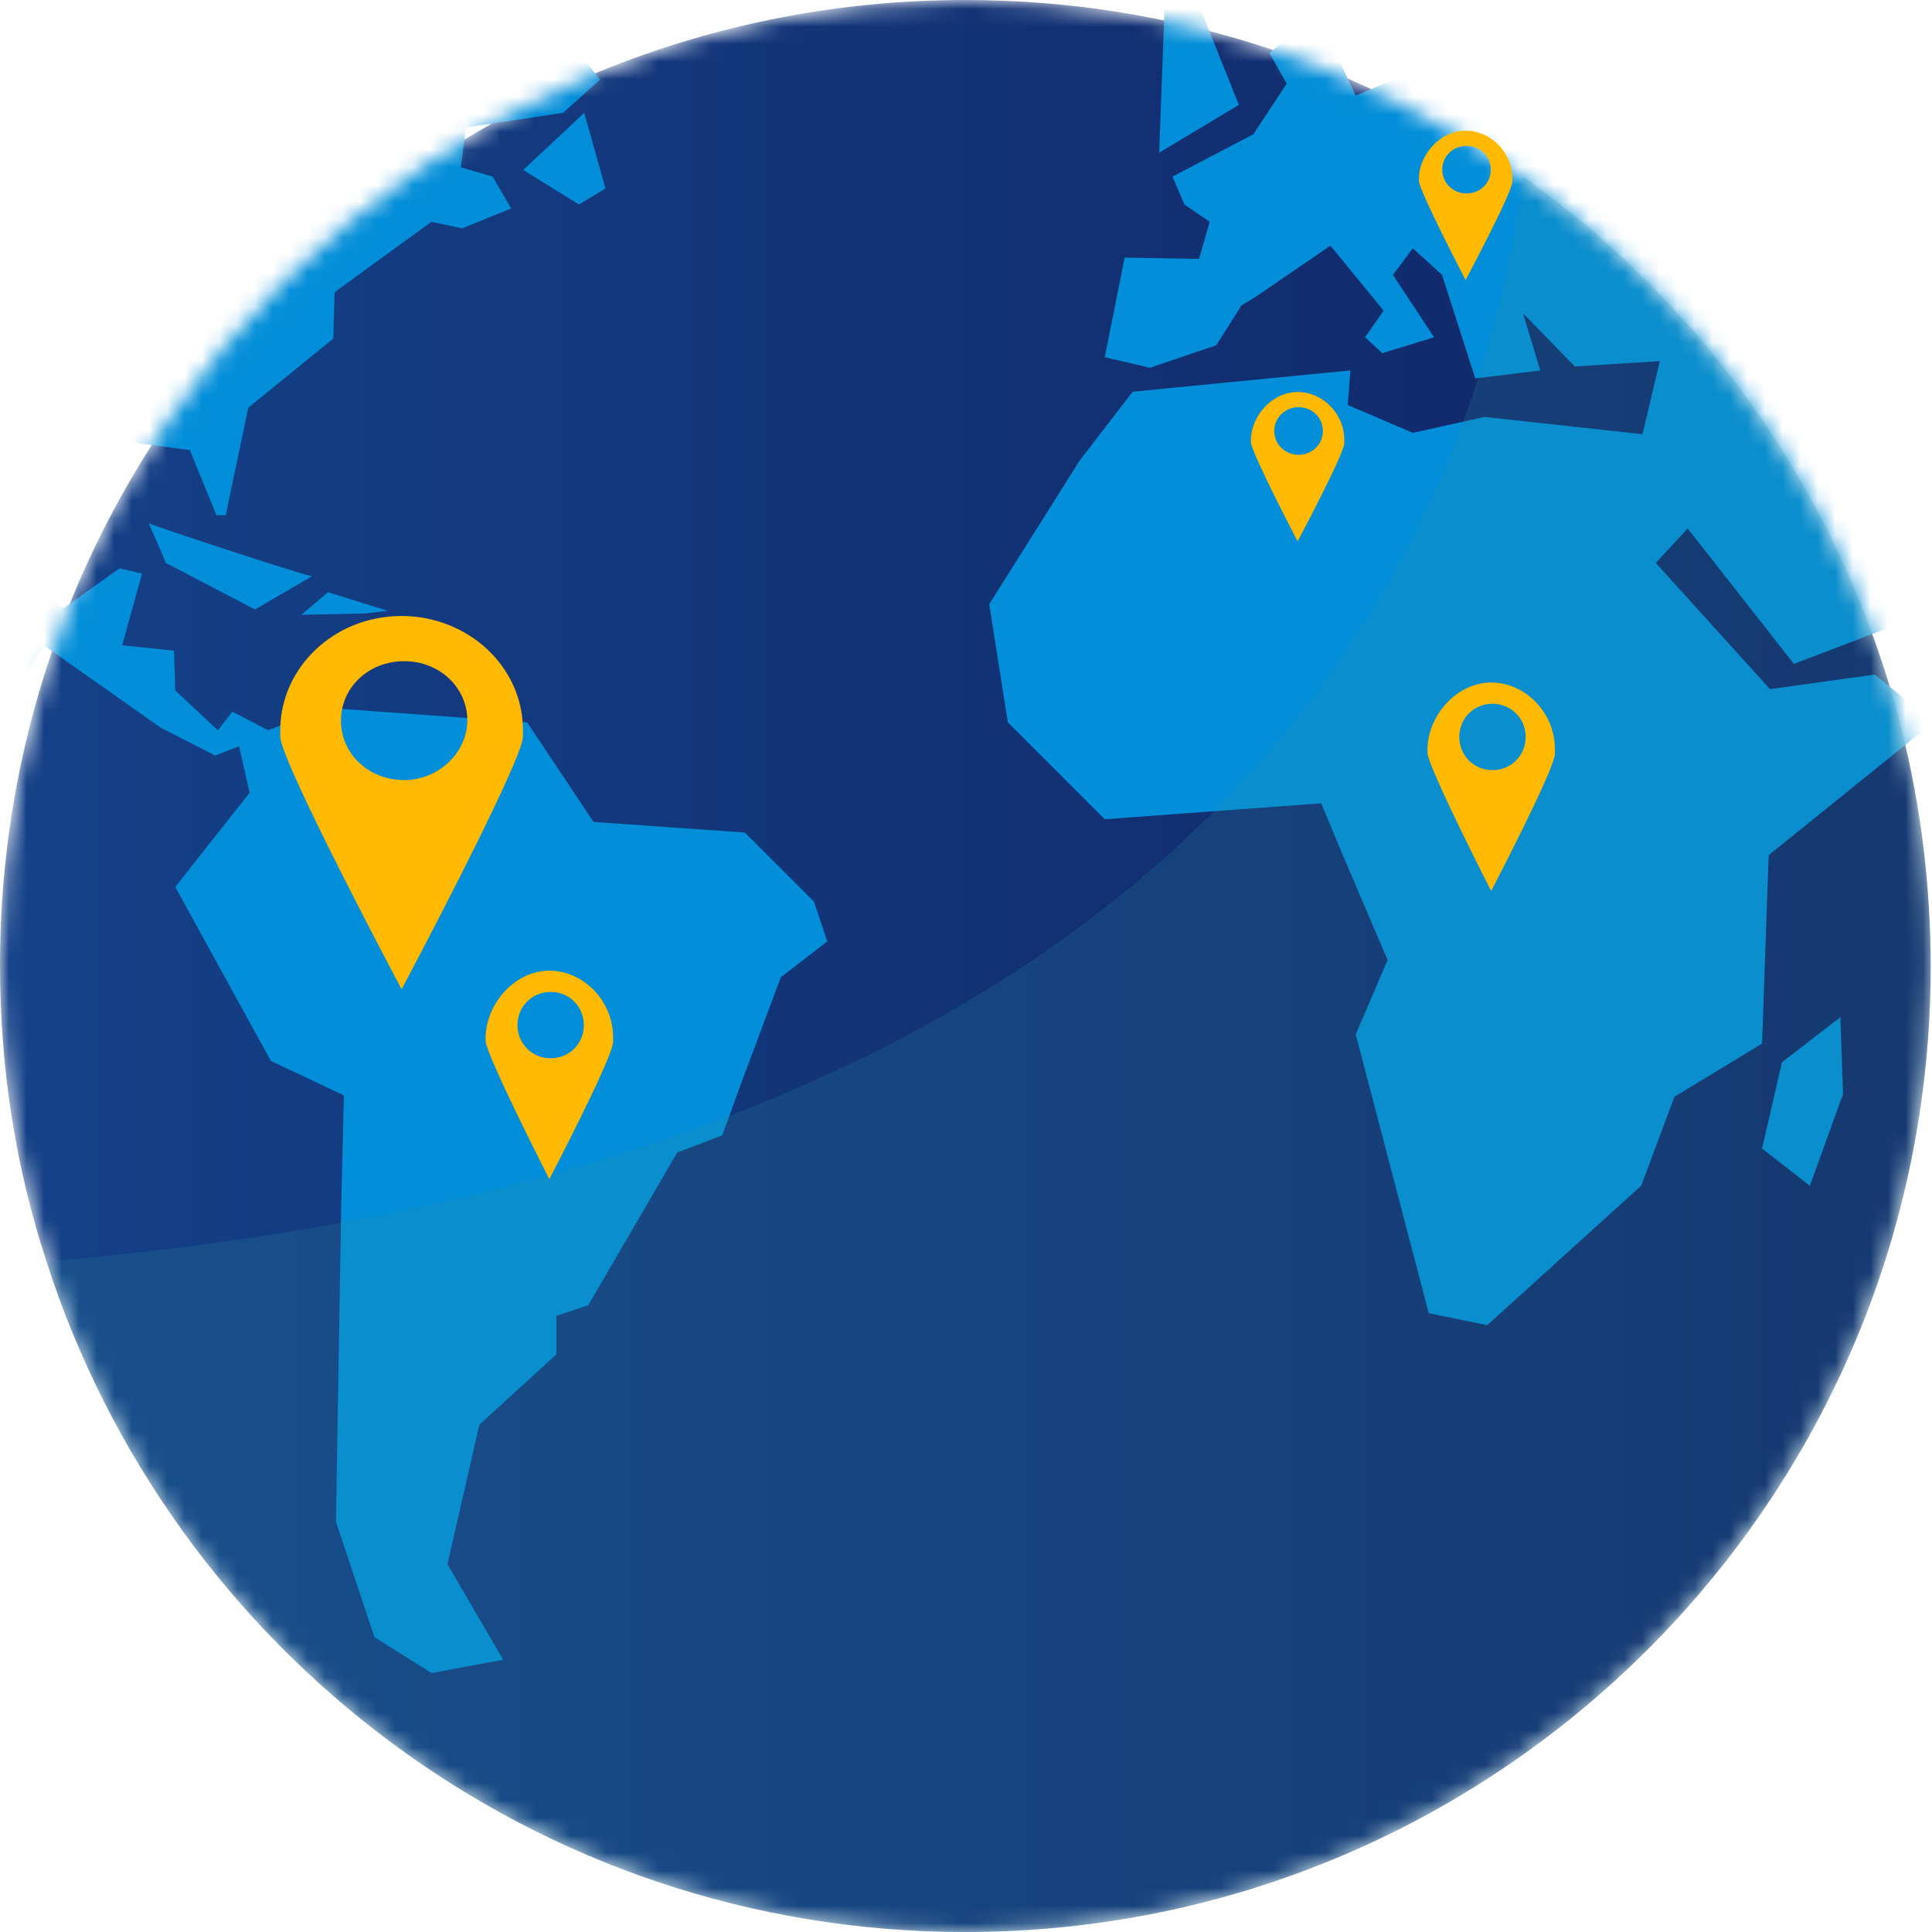 <svg width="110" height="110" viewBox="0 0 110 110" fill="none" xmlns="http://www.w3.org/2000/svg">
<mask id="mask0" mask-type="alpha" maskUnits="userSpaceOnUse" x="0" y="0" width="110" height="110">
<path d="M109.924 55.038C109.924 85.43 85.278 110 54.962 110C30.467 110 9.753 93.972 2.646 71.821C0.907 66.529 0 60.859 0 54.962C0 24.57 24.57 0 54.962 0C66.756 0 77.718 3.704 86.639 10.055C100.777 20.034 109.924 36.44 109.924 55.038Z" fill="#2C5D99"/>
</mask>
<g mask="url(#mask0)">
<path d="M109.924 55.038C109.924 85.43 85.278 110 54.962 110C30.467 110 9.753 93.972 2.646 71.821C0.907 66.529 0 60.859 0 54.962C0 24.57 24.57 0 54.962 0C66.756 0 77.718 3.704 86.639 10.055C100.777 20.034 109.924 36.44 109.924 55.038Z" fill="url(#paint0_linear)"/>
<path d="M47.1 53.601L44.454 55.642L42.11 61.917L41.127 64.639L38.557 65.621L33.492 74.316L31.677 74.92V77.113L27.292 81.12L25.478 89.058L28.653 94.501L24.57 95.257L21.32 93.216L19.127 86.639L19.43 68.494L19.581 62.37L15.423 60.405L9.979 50.501L14.213 45.133L13.608 42.487L12.248 43.017L9.148 41.429L2.495 36.742L1.285 38.707L-4.612 35.456V33.718L-9.828 23.738L-8.24 32.735L-9.148 32.886L-14.44 20.714L-15.876 15.649L-15.801 14.969L-13.911 5.67L-16.481 -3.705L-18.371 -9.375L-22.983 -13.004L-37.952 -4.612L-38.859 -5.595L-30.77 -10.509L-35.306 -14.819L-30.997 -19.203H-28.804L-27.519 -21.018L-30.845 -21.925L-31.601 -24.344L-27.519 -24.873L-27.594 -22.681L-25.704 -23.966L-26.309 -28.578L-17.237 -31.753L-8.618 -23.513L-1.966 -24.949L2.268 -20.867L4.158 -18.221L8.997 -19.43L12.701 -17.238L14.894 -18.221L16.632 -22.076L19.505 -28.049L22.227 -26.839L17.993 -19.581L18.144 -18.977L18.825 -16.255L21.698 -18.221L22.605 -15.726L21.547 -13.382L17.615 -11.492L11.567 -6.88L10.887 -2.269L13.835 -0.001L15.196 1.058L18.144 2.116L20.791 -0.681L20.337 -6.578L23.21 -8.544L26.158 -6.124L27.368 -2.798L29.56 -5.066V-3.856L31.45 1.133L34.172 4.535L32.055 6.426L26.536 7.257L26.234 9.525L28.048 10.054L29.107 11.869L26.309 13.003L24.57 12.625L19.052 16.632L18.976 19.278L14.138 23.209L12.852 29.333H12.323L10.811 25.628L7.333 25.175L1.059 27.291L0.454 32.735L3.629 34.625L6.804 32.357L8.089 32.659L6.955 36.742L9.904 37.044L9.979 39.312L12.399 41.58L13.23 40.522L15.272 41.58L18.522 40.295L30.014 41.127L33.794 46.797L42.413 47.401L46.344 51.333L47.1 53.601Z" fill="#028ED8"/>
<path d="M34.474 10.735L32.962 11.642L29.787 9.676L33.264 6.426L34.474 10.735Z" fill="#028ED8"/>
<path d="M177.058 -22.454L178.646 -20.337L176.529 -15.801L173.43 -12.702L175.244 -10.358L175.849 -0.454L174.337 0.907L168.742 -8.014L170.708 -17.918L167.003 -16.633L167.23 -12.928L165.34 -10.585H162.316L159.443 -9.451L158.46 -3.403L161.333 -3.554L163.072 0.151L164.887 6.199L161.863 11.339L159.897 11.415L158.763 14.137L160.955 19.202L159.67 20.941L156.041 15.12L152.488 13.456L151.43 16.556L153.471 18.295L155.814 26.233L153.471 30.24L149.539 31.752L147.271 33.113L147.801 39.69L145.684 41.353L144.474 39.463L142.509 38.707L142.584 39.917L146.364 46.57L144.625 47.931L140.392 41.58L140.77 38.48L139.333 36.515L138.88 36.364L134.495 31.752L129.278 35.683L127.464 42.639L126.027 43.319L120.584 33.793L118.165 29.862L108.639 27.518L105.842 23.587L104.481 24.494L107.278 29.635H109.849L113.024 31.903L111.058 34.398L102.137 37.8L96.089 30.089L94.275 32.054L100.777 39.236L106.749 38.405L110.076 41.127L100.701 48.687L100.323 59.422L95.333 62.446L93.443 67.511L84.674 75.45L81.347 74.769L77.189 58.893L79.003 54.659L76.357 48.46L75.223 45.738L62.9 46.645L57.381 41.127L56.323 34.398L61.464 26.233L64.488 22.302L72.199 21.546L76.886 21.092L76.735 23.058L80.44 24.645L84.522 23.738L93.519 24.721L94.502 20.563L89.663 20.865L86.715 17.841L87.698 21.092L83.993 21.546L82.103 15.649L80.44 14.137L79.306 15.649L81.649 19.202L78.701 20.109L77.718 19.202L78.777 17.69L75.752 13.986L71.443 16.934L70.687 17.388L69.251 19.656L65.471 20.941L62.9 20.336L64.034 14.666L68.268 14.742L68.873 12.625L67.436 11.642L66.756 10.054L70.082 8.315L71.368 7.635L73.258 4.762L72.275 3.023L74.996 0.755L77.189 5.443L80.969 3.855L86.11 -1.135L86.79 -2.269L83.01 -1.059L82.103 -4.537L84.522 -6.88L84.069 -8.317L80.44 -5.822L79.684 -1.664L78.928 1.36L76.13 0.604L74.694 -1.059L71.67 -0.454L70.763 -3.856L74.392 -5.595L75.223 -11.492L83.388 -17.087L95.182 -10.509L95.031 -12.324L95.862 -12.777L96.996 -11.19L101.155 -13.609L102.364 -15.877L104.783 -14.592L106.976 -16.255L105.161 -21.169L108.942 -22.832L111.436 -21.623L116.426 -20.564L113.629 -22.832L113.1 -25.327L115.594 -26.688L116.426 -31.073L121.945 -34.097L128.371 -32.66L125.271 -25.327L130.866 -28.578L136.763 -28.805L140.392 -27.066L141.828 -29.41L149.539 -31.904L152.488 -30.695L156.948 -31.904L159.67 -30.241L162.392 -31.526L166.096 -33.19L176.832 -32.207L179.478 -30.317L180.46 -27.746L178.57 -26.915L176.378 -26.234L177.058 -22.454Z" fill="#028ED8"/>
<path d="M17.766 32.81L14.515 34.7L9.45 32.054L8.467 29.786C8.467 29.862 17.464 32.81 17.766 32.81Z" fill="#028ED8"/>
<path d="M22.076 34.776L20.791 34.928L17.162 35.003L18.674 33.718L22.076 34.776Z" fill="#028ED8"/>
<path d="M70.536 5.972L69.78 6.426L66 8.694L66.303 0.453L67.739 -1.059L69.175 2.57L70.536 5.972Z" fill="#028ED8"/>
<path d="M104.784 57.91L101.457 60.481L100.323 65.395L103.045 67.511L104.935 62.295L104.784 57.91Z" fill="#028ED8"/>
</g>
<path d="M29.774 41.571C29.774 37.916 26.608 35.072 22.866 35.072C18.98 35.072 15.958 38.051 15.958 41.571C15.958 41.707 15.958 41.977 15.958 41.977C16.102 43.602 22.866 56.328 22.866 56.328C22.866 56.328 29.63 43.602 29.774 41.977C29.774 41.842 29.774 41.707 29.774 41.571ZM23.01 44.414C20.995 44.414 19.412 42.925 19.412 41.03C19.412 39.134 20.995 37.645 23.01 37.645C25.025 37.645 26.608 39.134 26.608 41.03C26.608 42.79 25.025 44.414 23.01 44.414Z" fill="#FFB900"/>
<path opacity="0.2" d="M109.924 55.038C109.924 85.43 85.278 110 54.962 110C30.467 110 9.753 93.973 2.646 71.822C70.461 66.151 84.22 29.56 86.715 10.055C100.777 20.035 109.924 36.44 109.924 55.038Z" fill="#288CA3"/>
<path d="M88.529 42.64C88.529 40.599 86.866 38.86 84.9 38.86C82.935 38.86 81.272 40.75 81.272 42.715C81.272 42.791 81.272 43.169 81.272 43.169V42.867C81.347 43.774 84.9 50.729 84.9 50.729C84.9 50.729 88.454 43.925 88.529 42.942V43.169C88.529 43.093 88.529 42.64 88.529 42.64ZM84.976 43.849C83.918 43.849 83.086 43.018 83.086 41.959C83.086 40.901 83.918 40.069 84.976 40.069C86.034 40.069 86.866 40.901 86.866 41.959C86.866 43.018 86.034 43.849 84.976 43.849Z" fill="#FFB900"/>
<path d="M34.906 59.046C34.906 57.005 33.243 55.266 31.277 55.266C29.312 55.266 27.648 57.156 27.648 59.121C27.648 59.197 27.648 59.575 27.648 59.575V59.273C27.724 60.18 31.277 67.135 31.277 67.135C31.277 67.135 34.831 60.331 34.906 59.348V59.575C34.906 59.499 34.906 59.046 34.906 59.046ZM31.353 60.255C30.294 60.255 29.463 59.424 29.463 58.365C29.463 57.307 30.294 56.475 31.353 56.475C32.411 56.475 33.243 57.307 33.243 58.365C33.243 59.424 32.411 60.255 31.353 60.255Z" fill="#FFB900"/>
<path d="M76.537 25.027C76.537 23.564 75.32 22.319 73.88 22.319C72.441 22.319 71.223 23.673 71.223 25.081C71.223 25.135 71.223 25.406 71.223 25.406V25.189C71.279 25.839 73.88 30.821 73.88 30.821C73.88 30.821 76.482 25.947 76.537 25.243V25.406C76.537 25.352 76.537 25.027 76.537 25.027ZM73.936 25.893C73.161 25.893 72.552 25.297 72.552 24.539C72.552 23.781 73.161 23.185 73.936 23.185C74.711 23.185 75.32 23.781 75.32 24.539C75.32 25.297 74.711 25.893 73.936 25.893Z" fill="#FFB900"/>
<path d="M86.103 10.148C86.103 8.685 84.885 7.44 83.445 7.44C82.006 7.44 80.788 8.794 80.788 10.202C80.788 10.256 80.788 10.527 80.788 10.527V10.31C80.844 10.96 83.445 15.942 83.445 15.942C83.445 15.942 86.047 11.068 86.103 10.364V10.527C86.103 10.472 86.103 10.148 86.103 10.148ZM83.501 11.014C82.726 11.014 82.117 10.418 82.117 9.66C82.117 8.902 82.726 8.306 83.501 8.306C84.276 8.306 84.885 8.902 84.885 9.66C84.885 10.418 84.276 11.014 83.501 11.014Z" fill="#FFB900"/>
<defs>
<linearGradient id="paint0_linear" x1="-0.014" y1="54.993" x2="109.939" y2="54.993" gradientUnits="userSpaceOnUse">
<stop stop-color="#144188"/>
<stop offset="0.998" stop-color="#102465"/>
</linearGradient>
</defs>
</svg>
